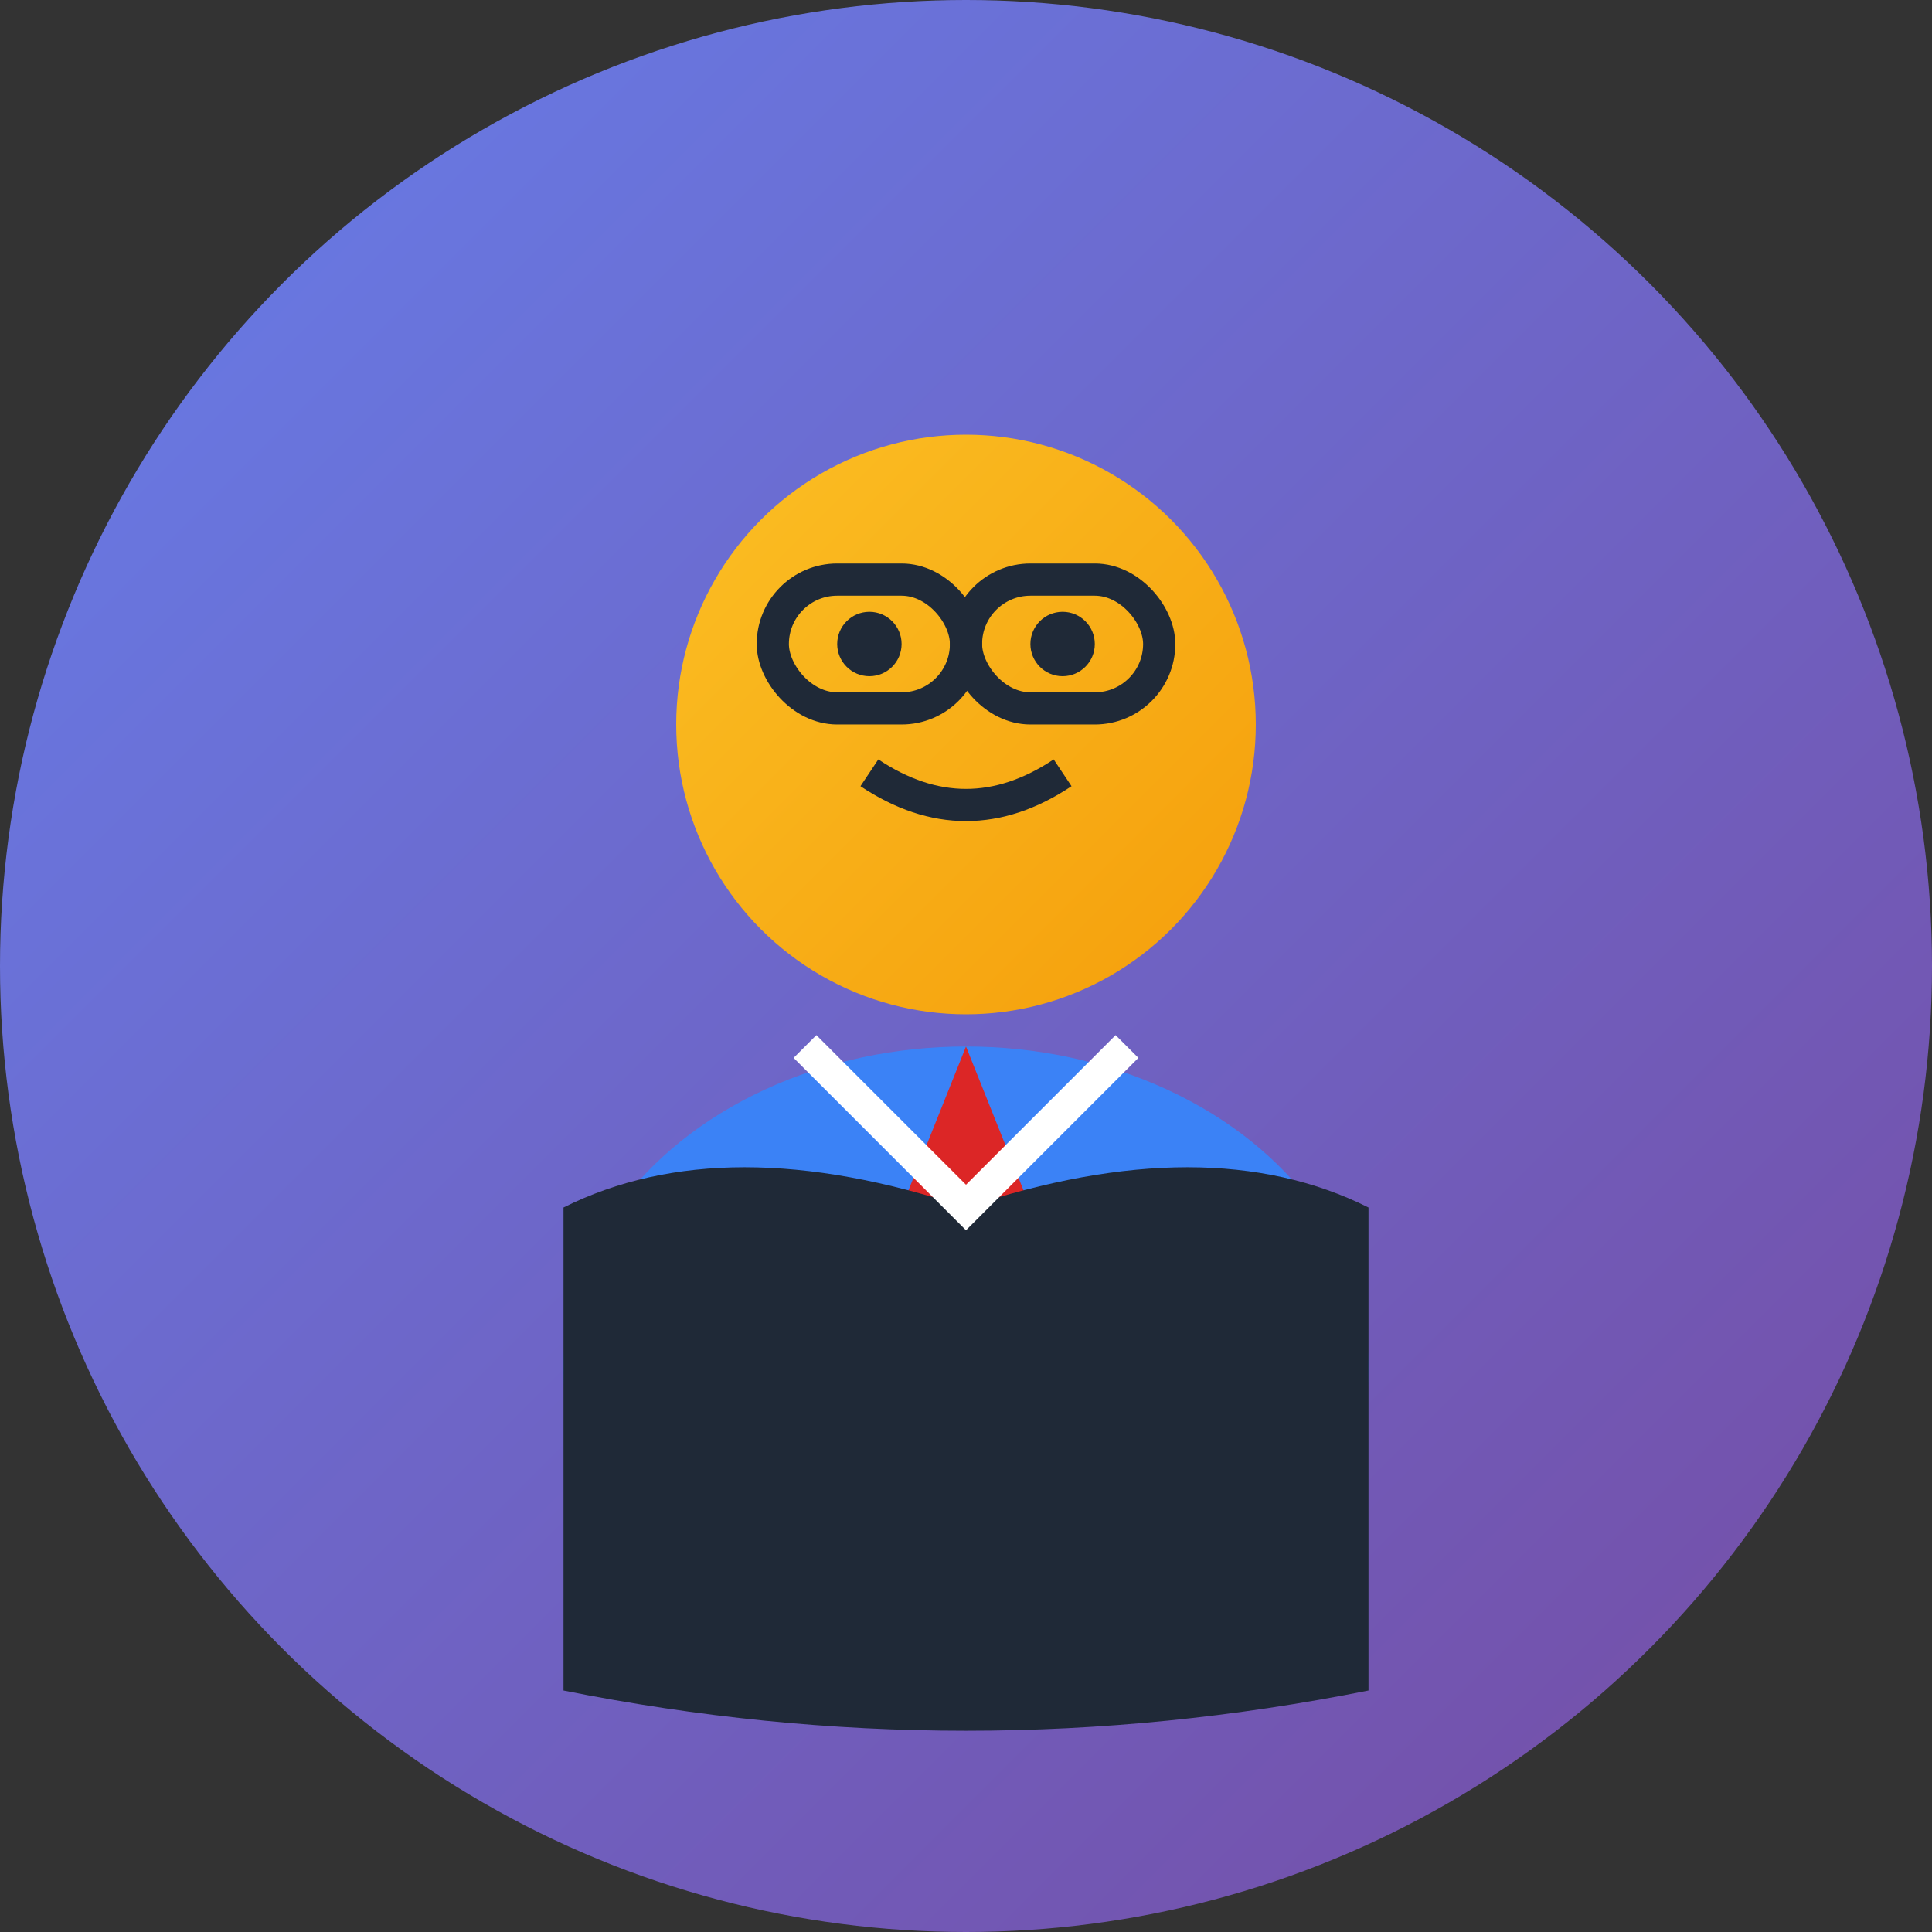 <svg width="120" height="120" viewBox="0 0 120 120" fill="none" xmlns="http://www.w3.org/2000/svg">
  <rect x="0" y="0" width="120" height="120" fill="#333333" stroke="none"/>
  <!-- Background gradient -->
  <defs>
    <linearGradient id="bgGradient" x1="0%" y1="0%" x2="100%" y2="100%">
      <stop offset="0%" style="stop-color:#667eea;stop-opacity:1" />
      <stop offset="100%" style="stop-color:#764ba2;stop-opacity:1" />
    </linearGradient>
    <linearGradient id="faceGradient" x1="0%" y1="0%" x2="100%" y2="100%">
      <stop offset="0%" style="stop-color:#fbbf24;stop-opacity:1" />
      <stop offset="100%" style="stop-color:#f59e0b;stop-opacity:1" />
    </linearGradient>
  </defs>
  
  <!-- Background circle -->
  <circle cx="60" cy="60" r="60" fill="url(#bgGradient)"/>
  
  <!-- Face -->
  <circle cx="60" cy="45" r="18" fill="url(#faceGradient)"/>
  
  <!-- Eyes -->
  <circle cx="54" cy="40" r="2" fill="#1f2937"/>
  <circle cx="66" cy="40" r="2" fill="#1f2937"/>
  
  <!-- Glasses -->
  <rect x="48" y="36" width="12" height="8" rx="4" fill="none" stroke="#1f2937" stroke-width="2"/>
  <rect x="60" y="36" width="12" height="8" rx="4" fill="none" stroke="#1f2937" stroke-width="2"/>
  <line x1="60" y1="40" x2="60" y2="40" stroke="#1f2937" stroke-width="2"/>
  
  <!-- Smile -->
  <path d="M 54 48 Q 60 52 66 48" stroke="#1f2937" stroke-width="2" fill="none"/>
  
  <!-- Body/Shirt -->
  <ellipse cx="60" cy="85" rx="25" ry="20" fill="#3b82f6"/>
  
  <!-- Tie -->
  <polygon points="60,65 56,75 64,75" fill="#dc2626"/>
  
  <!-- Suit jacket -->
  <path d="M 35 75 Q 45 70 60 75 Q 75 70 85 75 L 85 105 Q 60 110 35 105 Z" fill="#1f2937"/>
  
  <!-- Shirt collar -->
  <path d="M 50 65 L 60 75 L 70 65" stroke="#ffffff" stroke-width="2" fill="none"/>
</svg>
